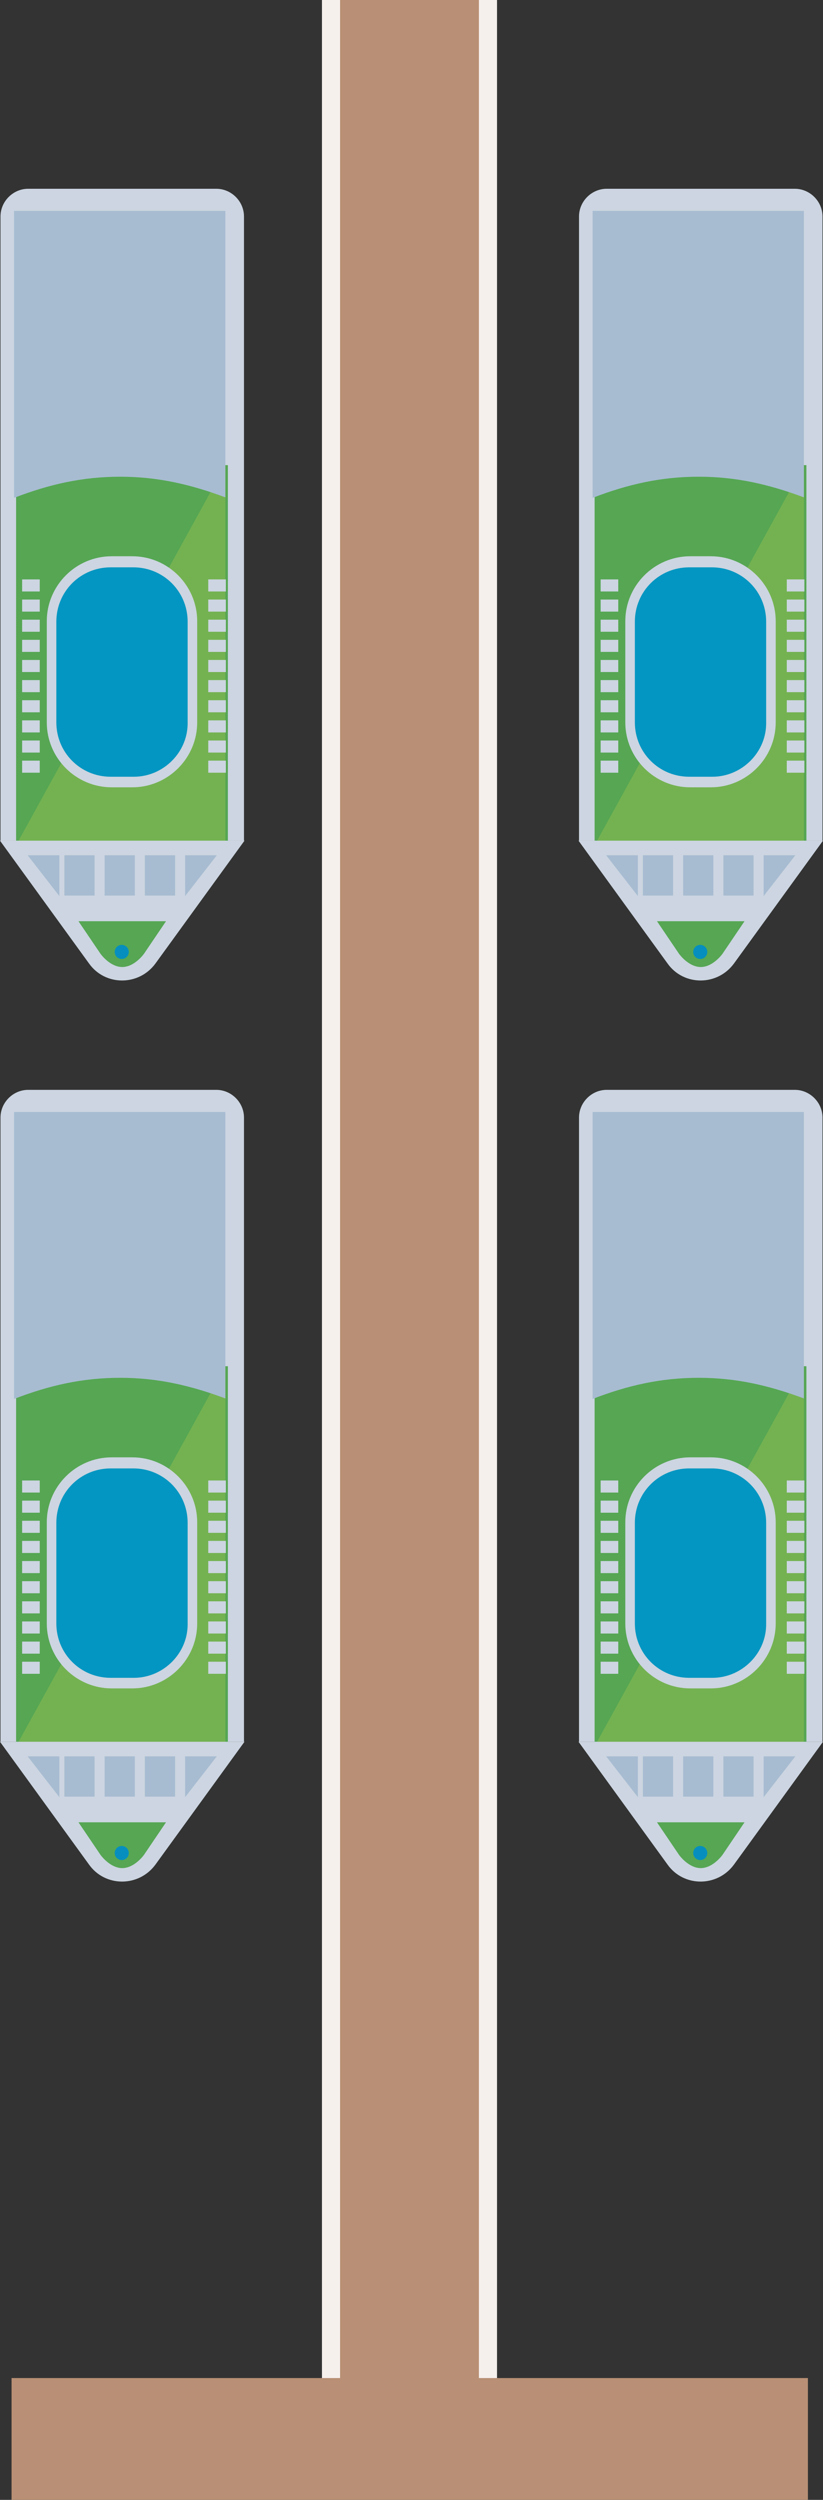 <?xml version="1.0" encoding="utf-8"?>
<!-- Generator: Adobe Illustrator 18.0.0, SVG Export Plug-In . SVG Version: 6.00 Build 0)  -->
<!DOCTYPE svg PUBLIC "-//W3C//DTD SVG 1.1//EN" "http://www.w3.org/Graphics/SVG/1.1/DTD/svg11.dtd">
<svg version="1.1" id="Layer_1" xmlns="http://www.w3.org/2000/svg" xmlns:xlink="http://www.w3.org/1999/xlink" x="0px" y="0px"
	 viewBox="0 0 163.6 496.6" enable-background="new 0 0 163.6 496.6" xml:space="preserve" width="163.6" height="496.6">
<rect x="0" y="0" width="163.6" height="496.6" fill="#333333" stroke="none"/>
<g>
	<path fill="#CCD5E1" d="M48.5,346H0.1V222c0-3,2.5-5.5,5.5-5.5H43c3,0,5.5,2.5,5.5,5.5V346z"/>
	<rect x="3.2" y="271.4" fill="#56A653" width="42.1" height="75.2"/>
	<polygon fill="#74B251" points="44.8,271.4 44.8,346.9 3.2,346.9 	"/>
	<path fill="#CCD5E1" d="M26.3,335.4h-4.1c-7.1,0-12.9-5.8-12.9-12.9v-20.1c0-7.1,5.8-12.9,12.9-12.9h4.1c7.1,0,12.9,5.8,12.9,12.9
		v20.1C39.2,329.6,33.4,335.4,26.3,335.4z"/>
	<path fill="#0496C2" d="M26.6,333.3H22c-6,0-10.8-4.8-10.8-10.8v-20c0-6,4.8-10.8,10.8-10.8h4.5c6,0,10.8,4.8,10.8,10.8v20
		C37.4,328.4,32.5,333.3,26.6,333.3z"/>
	<path fill="#A7BCD1" d="M44.8,220.9v56.9c-7-2.6-13.5-4.1-20.9-4.1c-7.5,0-14.1,1.5-21.1,4.2v-57H44.8z"/>
	<path fill="#CCD5E1" d="M0,346l17.7,24.4c3.2,4.5,9.9,4.5,13.2,0L48.6,346H0z"/>
	<polygon fill="#A7BCD1" points="11.8,348.9 11.8,357 5.5,348.9 	"/>
	<rect x="12.8" y="348.9" fill="#A7BCD1" width="6" height="8"/>
	<rect x="20.8" y="348.9" fill="#A7BCD1" width="6" height="8"/>
	<rect x="28.8" y="348.9" fill="#A7BCD1" width="6" height="8"/>
	<polygon fill="#A7BCD1" points="43.1,348.9 36.8,357 36.8,348.9 	"/>
	<rect x="41.4" y="294.1" fill="#CCD5E1" width="3.5" height="2.4"/>
	<rect x="41.4" y="298.1" fill="#CCD5E1" width="3.5" height="2.4"/>
	<rect x="41.4" y="302.1" fill="#CCD5E1" width="3.5" height="2.4"/>
	<rect x="41.4" y="306.1" fill="#CCD5E1" width="3.5" height="2.4"/>
	<rect x="41.4" y="310.1" fill="#CCD5E1" width="3.5" height="2.4"/>
	<rect x="41.4" y="314.1" fill="#CCD5E1" width="3.5" height="2.4"/>
	<rect x="41.4" y="318.1" fill="#CCD5E1" width="3.5" height="2.4"/>
	<rect x="41.4" y="322.1" fill="#CCD5E1" width="3.5" height="2.4"/>
	<rect x="41.4" y="326.1" fill="#CCD5E1" width="3.5" height="2.4"/>
	<rect x="41.4" y="330.1" fill="#CCD5E1" width="3.5" height="2.4"/>
	<rect x="4.4" y="294.1" fill="#CCD5E1" width="3.5" height="2.4"/>
	<rect x="4.4" y="298.1" fill="#CCD5E1" width="3.5" height="2.4"/>
	<rect x="4.4" y="302.1" fill="#CCD5E1" width="3.5" height="2.4"/>
	<rect x="4.4" y="306.1" fill="#CCD5E1" width="3.5" height="2.4"/>
	<rect x="4.4" y="310.1" fill="#CCD5E1" width="3.5" height="2.4"/>
	<rect x="4.4" y="314.1" fill="#CCD5E1" width="3.5" height="2.4"/>
	<rect x="4.4" y="318.1" fill="#CCD5E1" width="3.5" height="2.4"/>
	<rect x="4.4" y="322.1" fill="#CCD5E1" width="3.5" height="2.4"/>
	<rect x="4.4" y="326.1" fill="#CCD5E1" width="3.5" height="2.4"/>
	<rect x="4.4" y="330.1" fill="#CCD5E1" width="3.5" height="2.4"/>
	<path fill="#56A653" d="M24.3,371.1c-1.7,0-3.3-1.3-4.3-2.6l-4.4-6.5H33l-4.4,6.5C27.6,369.8,26,371.1,24.3,371.1z"/>
	<circle fill="#068FBE" cx="24.2" cy="368.1" r="1.4"/>
</g>
<g>
	<path fill="#CCD5E1" d="M48.5,167H0.1l0-124c0-3,2.5-5.5,5.5-5.5H43c3,0,5.5,2.5,5.5,5.5V167z"/>
	<rect x="3.2" y="92.4" fill="#56A653" width="42.1" height="75.2"/>
	<polygon fill="#74B251" points="44.8,92.4 44.8,167.9 3.2,167.9 	"/>
	<path fill="#CCD5E1" d="M26.3,156.4h-4.1c-7.1,0-12.9-5.8-12.9-12.9v-20.1c0-7.1,5.8-12.9,12.9-12.9h4.1c7.1,0,12.9,5.8,12.9,12.9
		v20.1C39.2,150.6,33.4,156.4,26.3,156.4z"/>
	<path fill="#0496C2" d="M26.6,154.3H22c-6,0-10.8-4.8-10.8-10.8v-20c0-6,4.8-10.8,10.8-10.8h4.5c6,0,10.8,4.8,10.8,10.8v20
		C37.4,149.4,32.5,154.3,26.6,154.3z"/>
	<path fill="#A7BCD1" d="M44.8,41.9v56.9c-7-2.6-13.5-4.1-20.9-4.1c-7.5,0-14.1,1.5-21.1,4.2v-57H44.8z"/>
	<path fill="#CCD5E1" d="M0,167l17.7,24.4c3.2,4.5,9.9,4.5,13.2,0L48.6,167H0z"/>
	<polygon fill="#A7BCD1" points="11.8,169.9 11.8,178 5.5,169.9 	"/>
	<rect x="12.8" y="169.9" fill="#A7BCD1" width="6" height="8"/>
	<rect x="20.8" y="169.9" fill="#A7BCD1" width="6" height="8"/>
	<rect x="28.8" y="169.9" fill="#A7BCD1" width="6" height="8"/>
	<polygon fill="#A7BCD1" points="43.1,169.9 36.8,178 36.8,169.9 	"/>
	<rect x="41.4" y="115.1" fill="#CCD5E1" width="3.5" height="2.4"/>
	<rect x="41.4" y="119.1" fill="#CCD5E1" width="3.5" height="2.4"/>
	<rect x="41.4" y="123.1" fill="#CCD5E1" width="3.5" height="2.4"/>
	<rect x="41.4" y="127.1" fill="#CCD5E1" width="3.5" height="2.4"/>
	<rect x="41.4" y="131.1" fill="#CCD5E1" width="3.5" height="2.4"/>
	<rect x="41.4" y="135.1" fill="#CCD5E1" width="3.5" height="2.4"/>
	<rect x="41.4" y="139.1" fill="#CCD5E1" width="3.5" height="2.4"/>
	<rect x="41.4" y="143.1" fill="#CCD5E1" width="3.5" height="2.4"/>
	<rect x="41.4" y="147.1" fill="#CCD5E1" width="3.5" height="2.4"/>
	<rect x="41.4" y="151.1" fill="#CCD5E1" width="3.5" height="2.4"/>
	<rect x="4.4" y="115.1" fill="#CCD5E1" width="3.5" height="2.4"/>
	<rect x="4.4" y="119.1" fill="#CCD5E1" width="3.5" height="2.4"/>
	<rect x="4.4" y="123.1" fill="#CCD5E1" width="3.5" height="2.4"/>
	<rect x="4.4" y="127.1" fill="#CCD5E1" width="3.5" height="2.4"/>
	<rect x="4.4" y="131.1" fill="#CCD5E1" width="3.5" height="2.4"/>
	<rect x="4.4" y="135.1" fill="#CCD5E1" width="3.5" height="2.4"/>
	<rect x="4.4" y="139.1" fill="#CCD5E1" width="3.5" height="2.4"/>
	<rect x="4.4" y="143.1" fill="#CCD5E1" width="3.5" height="2.4"/>
	<rect x="4.4" y="147.1" fill="#CCD5E1" width="3.5" height="2.4"/>
	<rect x="4.4" y="151.1" fill="#CCD5E1" width="3.5" height="2.4"/>
	<path fill="#56A653" d="M24.3,192.1c-1.7,0-3.3-1.3-4.3-2.6l-4.4-6.5H33l-4.4,6.5C27.6,190.8,26,192.1,24.3,192.1z"/>
	<circle fill="#068FBE" cx="24.2" cy="189.1" r="1.4"/>
</g>
<g>
	<path fill="#CCD5E1" d="M163.5,346h-48.4V222c0-3,2.5-5.5,5.5-5.5H158c3,0,5.5,2.5,5.5,5.5V346z"/>
	<rect x="118.2" y="271.4" fill="#56A653" width="42.1" height="75.2"/>
	<polygon fill="#74B251" points="159.8,271.4 159.8,346.9 118.2,346.9 	"/>
	<path fill="#CCD5E1" d="M141.3,335.4h-4.1c-7.1,0-12.9-5.8-12.9-12.9v-20.1c0-7.1,5.8-12.9,12.9-12.9h4.1c7.1,0,12.9,5.8,12.9,12.9
		v20.1C154.2,329.6,148.4,335.4,141.3,335.4z"/>
	<path fill="#0496C2" d="M141.6,333.3H137c-6,0-10.8-4.8-10.8-10.8v-20c0-6,4.8-10.8,10.8-10.8h4.5c6,0,10.8,4.8,10.8,10.8v20
		C152.4,328.4,147.5,333.3,141.6,333.3z"/>
	<path fill="#A7BCD1" d="M159.8,220.9v56.9c-7-2.6-13.5-4.1-20.9-4.1c-7.5,0-14.1,1.5-21.1,4.2v-57H159.8z"/>
	<path fill="#CCD5E1" d="M115,346l17.7,24.4c3.2,4.5,9.9,4.5,13.2,0l17.7-24.4H115z"/>
	<polygon fill="#A7BCD1" points="126.8,348.9 126.8,357 120.5,348.9 	"/>
	<rect x="127.8" y="348.9" fill="#A7BCD1" width="6" height="8"/>
	<rect x="135.8" y="348.9" fill="#A7BCD1" width="6" height="8"/>
	<rect x="143.8" y="348.9" fill="#A7BCD1" width="6" height="8"/>
	<polygon fill="#A7BCD1" points="158.1,348.9 151.8,357 151.8,348.9 	"/>
	<rect x="156.4" y="294.1" fill="#CCD5E1" width="3.5" height="2.4"/>
	<rect x="156.4" y="298.1" fill="#CCD5E1" width="3.5" height="2.4"/>
	<rect x="156.4" y="302.1" fill="#CCD5E1" width="3.5" height="2.4"/>
	<rect x="156.4" y="306.1" fill="#CCD5E1" width="3.5" height="2.4"/>
	<rect x="156.4" y="310.1" fill="#CCD5E1" width="3.5" height="2.4"/>
	<rect x="156.4" y="314.1" fill="#CCD5E1" width="3.5" height="2.4"/>
	<rect x="156.4" y="318.1" fill="#CCD5E1" width="3.5" height="2.4"/>
	<rect x="156.4" y="322.1" fill="#CCD5E1" width="3.5" height="2.4"/>
	<rect x="156.4" y="326.1" fill="#CCD5E1" width="3.5" height="2.4"/>
	<rect x="156.4" y="330.1" fill="#CCD5E1" width="3.5" height="2.4"/>
	<rect x="119.4" y="294.1" fill="#CCD5E1" width="3.5" height="2.4"/>
	<rect x="119.4" y="298.1" fill="#CCD5E1" width="3.5" height="2.4"/>
	<rect x="119.4" y="302.1" fill="#CCD5E1" width="3.5" height="2.4"/>
	<rect x="119.4" y="306.1" fill="#CCD5E1" width="3.5" height="2.4"/>
	<rect x="119.4" y="310.1" fill="#CCD5E1" width="3.5" height="2.4"/>
	<rect x="119.4" y="314.1" fill="#CCD5E1" width="3.5" height="2.4"/>
	<rect x="119.4" y="318.1" fill="#CCD5E1" width="3.5" height="2.4"/>
	<rect x="119.4" y="322.1" fill="#CCD5E1" width="3.5" height="2.4"/>
	<rect x="119.4" y="326.1" fill="#CCD5E1" width="3.5" height="2.4"/>
	<rect x="119.4" y="330.1" fill="#CCD5E1" width="3.5" height="2.4"/>
	<path fill="#56A653" d="M139.3,371.1c-1.7,0-3.3-1.3-4.3-2.6l-4.4-6.5H148l-4.4,6.5C142.6,369.8,141,371.1,139.3,371.1z"/>
	<circle fill="#068FBE" cx="139.2" cy="368.1" r="1.4"/>
</g>
<g>
	<path fill="#CCD5E1" d="M163.5,167h-48.4V43c0-3,2.5-5.5,5.5-5.5H158c3,0,5.5,2.5,5.5,5.5V167z"/>
	<rect x="118.2" y="92.4" fill="#56A653" width="42.1" height="75.2"/>
	<polygon fill="#74B251" points="159.8,92.4 159.8,167.9 118.2,167.9 	"/>
	<path fill="#CCD5E1" d="M141.3,156.4h-4.1c-7.1,0-12.9-5.8-12.9-12.9v-20.1c0-7.1,5.8-12.9,12.9-12.9h4.1c7.1,0,12.9,5.8,12.9,12.9
		v20.1C154.2,150.6,148.4,156.4,141.3,156.4z"/>
	<path fill="#0496C2" d="M141.6,154.3H137c-6,0-10.8-4.8-10.8-10.8v-20c0-6,4.8-10.8,10.8-10.8h4.5c6,0,10.8,4.8,10.8,10.8v20
		C152.4,149.4,147.5,154.3,141.6,154.3z"/>
	<path fill="#A7BCD1" d="M159.8,41.9v56.9c-7-2.6-13.5-4.1-20.9-4.1c-7.5,0-14.1,1.5-21.1,4.2v-57H159.8z"/>
	<path fill="#CCD5E1" d="M115,167l17.7,24.4c3.2,4.5,9.9,4.5,13.2,0l17.7-24.4H115z"/>
	<polygon fill="#A7BCD1" points="126.8,169.9 126.8,178 120.5,169.9 	"/>
	<rect x="127.8" y="169.9" fill="#A7BCD1" width="6" height="8"/>
	<rect x="135.8" y="169.9" fill="#A7BCD1" width="6" height="8"/>
	<rect x="143.8" y="169.9" fill="#A7BCD1" width="6" height="8"/>
	<polygon fill="#A7BCD1" points="158.1,169.9 151.8,178 151.8,169.9 	"/>
	<rect x="156.4" y="115.1" fill="#CCD5E1" width="3.5" height="2.4"/>
	<rect x="156.4" y="119.1" fill="#CCD5E1" width="3.5" height="2.4"/>
	<rect x="156.4" y="123.1" fill="#CCD5E1" width="3.5" height="2.4"/>
	<rect x="156.4" y="127.1" fill="#CCD5E1" width="3.5" height="2.4"/>
	<rect x="156.4" y="131.1" fill="#CCD5E1" width="3.5" height="2.4"/>
	<rect x="156.4" y="135.1" fill="#CCD5E1" width="3.5" height="2.4"/>
	<rect x="156.4" y="139.1" fill="#CCD5E1" width="3.5" height="2.4"/>
	<rect x="156.4" y="143.1" fill="#CCD5E1" width="3.5" height="2.4"/>
	<rect x="156.4" y="147.1" fill="#CCD5E1" width="3.5" height="2.4"/>
	<rect x="156.4" y="151.1" fill="#CCD5E1" width="3.5" height="2.4"/>
	<rect x="119.4" y="115.1" fill="#CCD5E1" width="3.5" height="2.4"/>
	<rect x="119.4" y="119.1" fill="#CCD5E1" width="3.5" height="2.4"/>
	<rect x="119.4" y="123.1" fill="#CCD5E1" width="3.5" height="2.4"/>
	<rect x="119.4" y="127.1" fill="#CCD5E1" width="3.5" height="2.4"/>
	<rect x="119.4" y="131.1" fill="#CCD5E1" width="3.5" height="2.4"/>
	<rect x="119.4" y="135.1" fill="#CCD5E1" width="3.5" height="2.4"/>
	<rect x="119.4" y="139.1" fill="#CCD5E1" width="3.5" height="2.4"/>
	<rect x="119.4" y="143.1" fill="#CCD5E1" width="3.5" height="2.4"/>
	<rect x="119.4" y="147.1" fill="#CCD5E1" width="3.5" height="2.4"/>
	<rect x="119.4" y="151.1" fill="#CCD5E1" width="3.5" height="2.4"/>
	<path fill="#56A653" d="M139.3,192.1c-1.7,0-3.3-1.3-4.3-2.6l-4.4-6.5H148l-4.4,6.5C142.6,190.8,141,192.1,139.3,192.1z"/>
	<circle fill="#068FBE" cx="139.2" cy="189.1" r="1.4"/>
</g>
<g>
	<rect x="64" y="0" fill="#F6F0ED" width="34.8" height="474"/>
	<rect x="67.6" y="0" fill="#B99075" width="27.6" height="474"/>
</g>
<rect x="2.3" y="472.4" fill="#B99075" width="158.3" height="24.2"/>
</svg>
